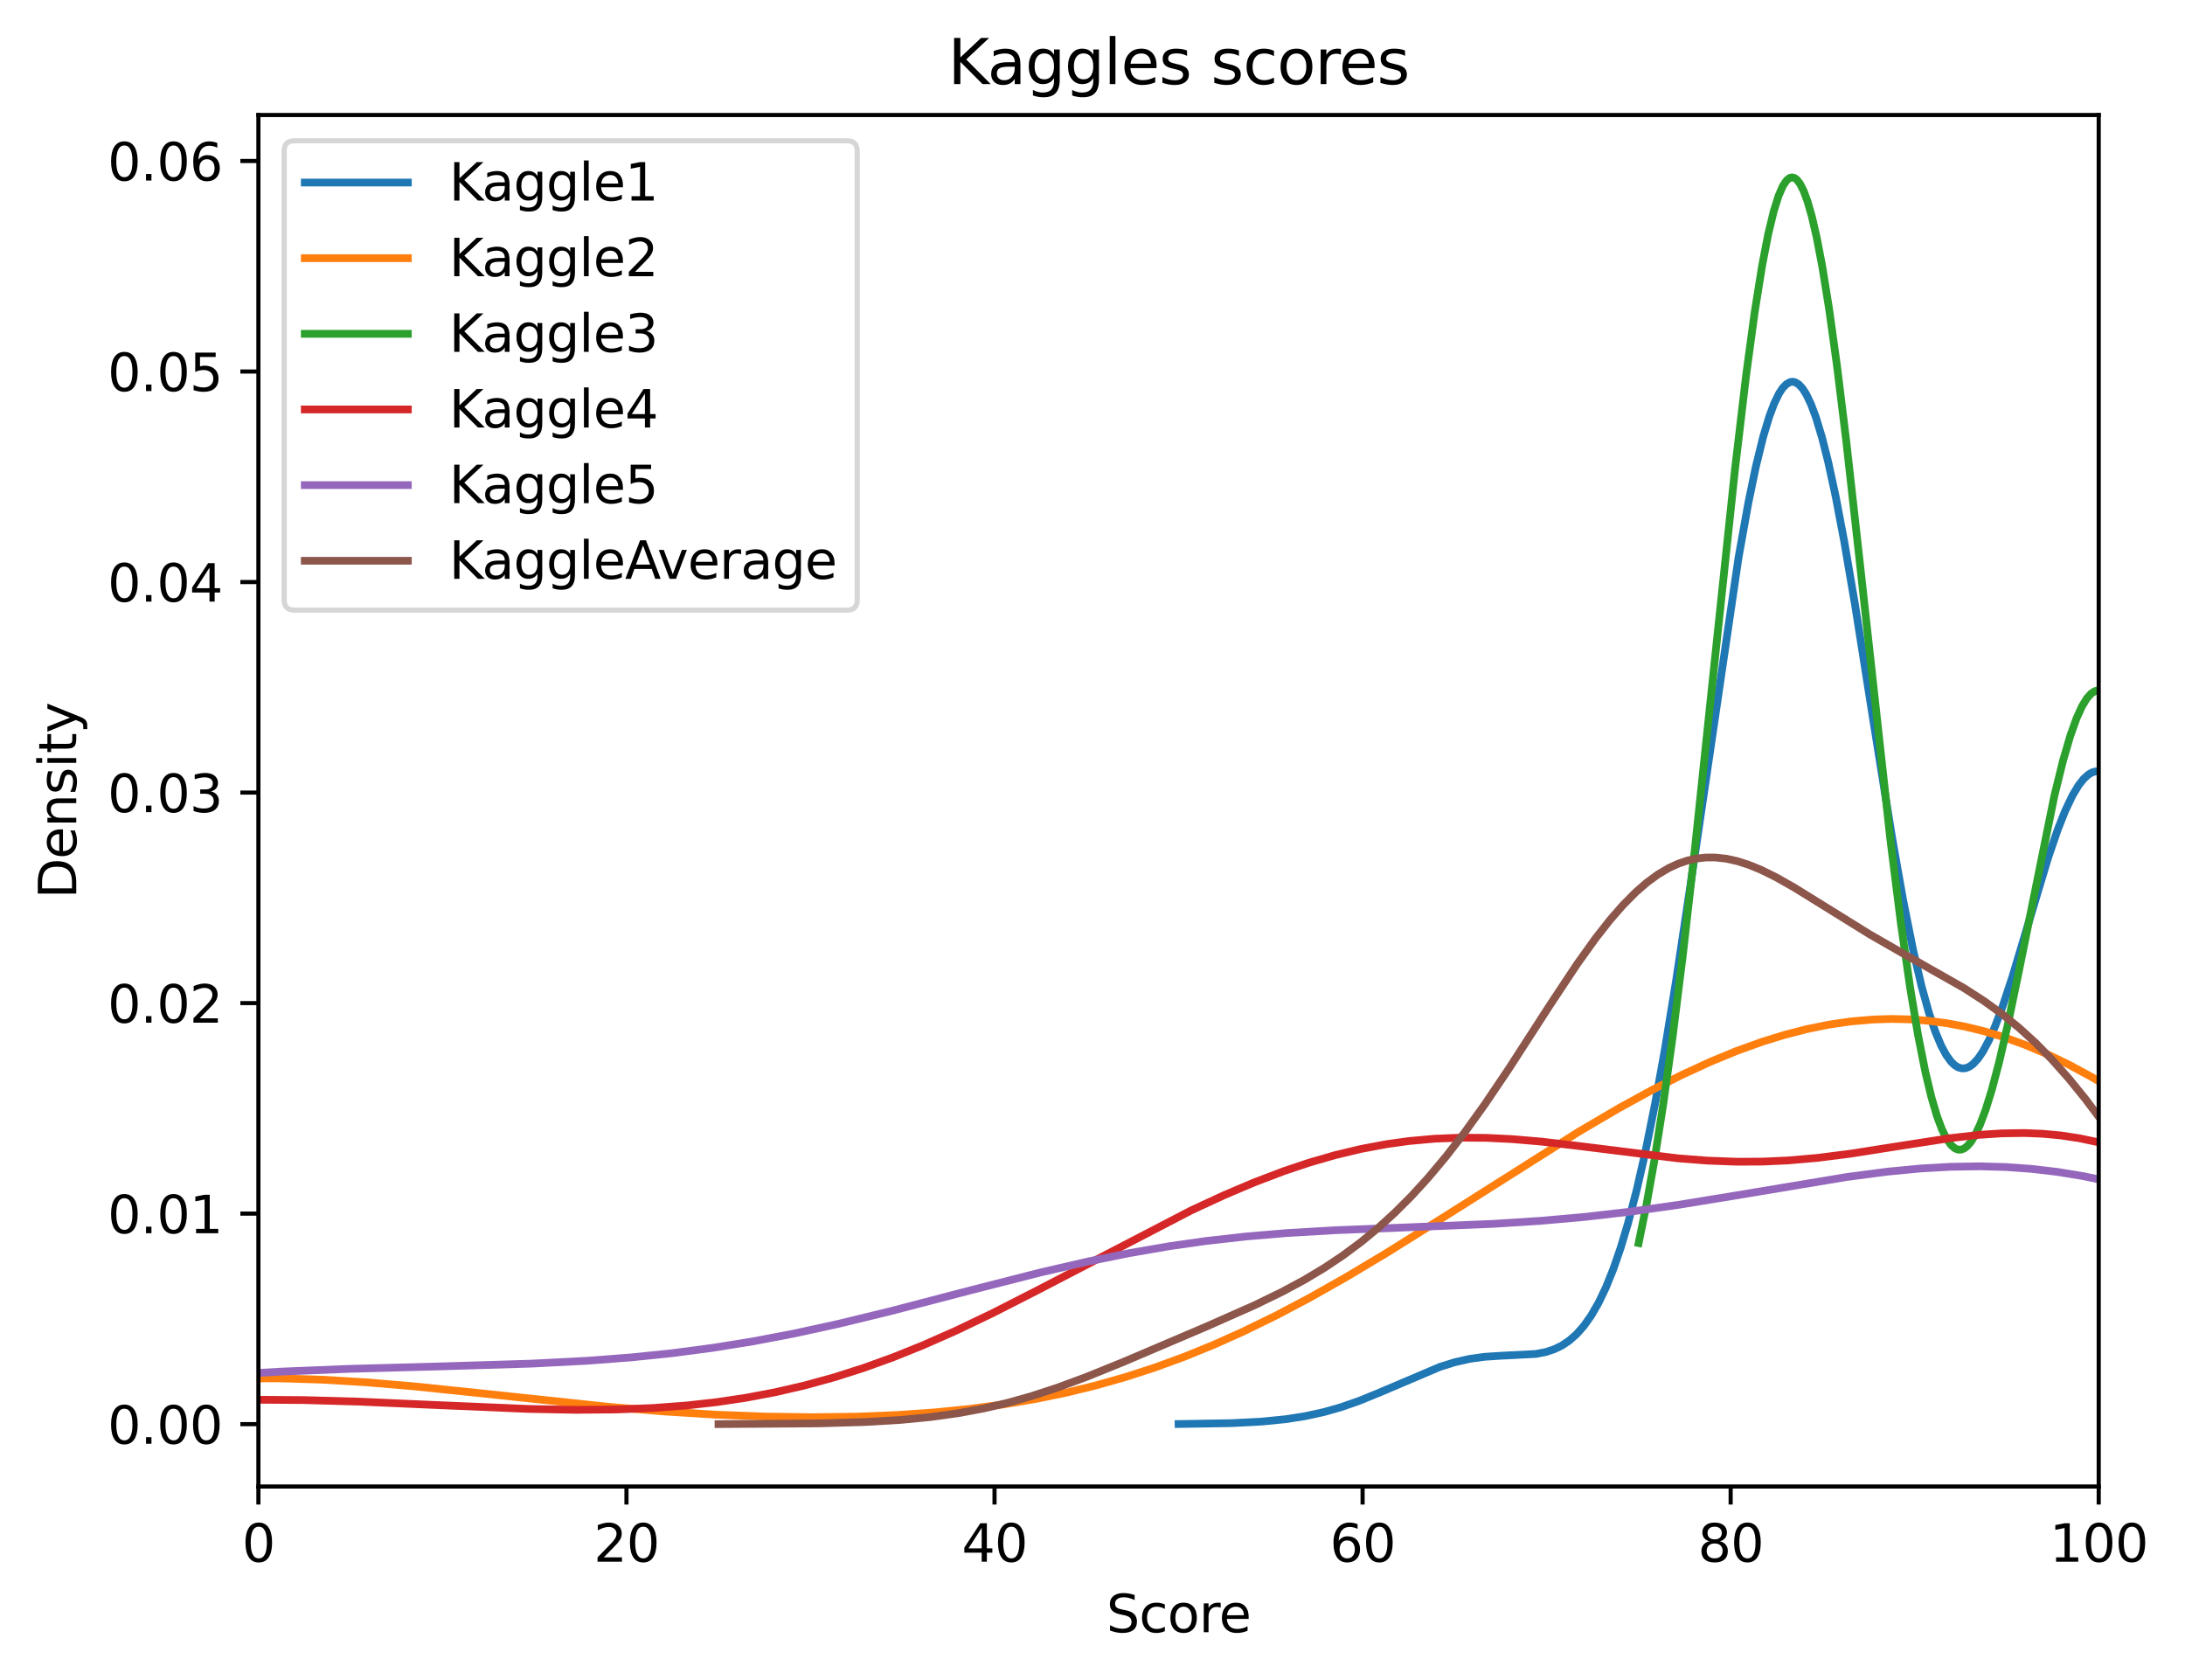 <?xml version="1.0" encoding="utf-8" standalone="no"?>
<!DOCTYPE svg PUBLIC "-//W3C//DTD SVG 1.1//EN"
  "http://www.w3.org/Graphics/SVG/1.1/DTD/svg11.dtd">
<svg xmlns:xlink="http://www.w3.org/1999/xlink" width="424.007pt" height="325.986pt" viewBox="0 0 424.007 325.986" xmlns="http://www.w3.org/2000/svg" version="1.1">
 <defs>
  <style type="text/css">*{stroke-linejoin: round; stroke-linecap: butt}</style>
 </defs>
 <g id="figure_1">
  <g id="patch_1">
   <path d="M 0 325.986 
L 424.007 325.986 
L 424.007 0 
L 0 0 
z
" style="fill: #ffffff"/>
  </g>
  <g id="axes_1">
   <g id="patch_2">
    <path d="M 50.144 288.43 
L 407.264 288.43 
L 407.264 22.318 
L 50.144 22.318 
z
" style="fill: #ffffff"/>
   </g>
   <g id="matplotlib.axis_1">
    <g id="xtick_1">
     <g id="line2d_1">
      <defs>
       <path id="m751acaceb4" d="M 0 0 
L 0 3.5 
" style="stroke: #000000; stroke-width: 0.8"/>
      </defs>
      <g>
       <use xlink:href="#m751acaceb4" x="50.144" y="288.43" style="stroke: #000000; stroke-width: 0.8"/>
      </g>
     </g>
     <g id="text_1">
      <!-- 0 -->
      <g transform="translate(46.962 303.029) scale(0.1 -0.1)">
       <defs>
        <path id="DejaVuSans-30" d="M 2034 4250 
Q 1547 4250 1301 3770 
Q 1056 3291 1056 2328 
Q 1056 1369 1301 889 
Q 1547 409 2034 409 
Q 2525 409 2770 889 
Q 3016 1369 3016 2328 
Q 3016 3291 2770 3770 
Q 2525 4250 2034 4250 
z
M 2034 4750 
Q 2819 4750 3233 4129 
Q 3647 3509 3647 2328 
Q 3647 1150 3233 529 
Q 2819 -91 2034 -91 
Q 1250 -91 836 529 
Q 422 1150 422 2328 
Q 422 3509 836 4129 
Q 1250 4750 2034 4750 
z
" transform="scale(0.016)"/>
       </defs>
       <use xlink:href="#DejaVuSans-30"/>
      </g>
     </g>
    </g>
    <g id="xtick_2">
     <g id="line2d_2">
      <g>
       <use xlink:href="#m751acaceb4" x="121.568" y="288.43" style="stroke: #000000; stroke-width: 0.8"/>
      </g>
     </g>
     <g id="text_2">
      <!-- 20 -->
      <g transform="translate(115.205 303.029) scale(0.1 -0.1)">
       <defs>
        <path id="DejaVuSans-32" d="M 1228 531 
L 3431 531 
L 3431 0 
L 469 0 
L 469 531 
Q 828 903 1448 1529 
Q 2069 2156 2228 2338 
Q 2531 2678 2651 2914 
Q 2772 3150 2772 3378 
Q 2772 3750 2511 3984 
Q 2250 4219 1831 4219 
Q 1534 4219 1204 4116 
Q 875 4013 500 3803 
L 500 4441 
Q 881 4594 1212 4672 
Q 1544 4750 1819 4750 
Q 2544 4750 2975 4387 
Q 3406 4025 3406 3419 
Q 3406 3131 3298 2873 
Q 3191 2616 2906 2266 
Q 2828 2175 2409 1742 
Q 1991 1309 1228 531 
z
" transform="scale(0.016)"/>
       </defs>
       <use xlink:href="#DejaVuSans-32"/>
       <use xlink:href="#DejaVuSans-30" x="63.623"/>
      </g>
     </g>
    </g>
    <g id="xtick_3">
     <g id="line2d_3">
      <g>
       <use xlink:href="#m751acaceb4" x="192.992" y="288.43" style="stroke: #000000; stroke-width: 0.8"/>
      </g>
     </g>
     <g id="text_3">
      <!-- 40 -->
      <g transform="translate(186.629 303.029) scale(0.1 -0.1)">
       <defs>
        <path id="DejaVuSans-34" d="M 2419 4116 
L 825 1625 
L 2419 1625 
L 2419 4116 
z
M 2253 4666 
L 3047 4666 
L 3047 1625 
L 3713 1625 
L 3713 1100 
L 3047 1100 
L 3047 0 
L 2419 0 
L 2419 1100 
L 313 1100 
L 313 1709 
L 2253 4666 
z
" transform="scale(0.016)"/>
       </defs>
       <use xlink:href="#DejaVuSans-34"/>
       <use xlink:href="#DejaVuSans-30" x="63.623"/>
      </g>
     </g>
    </g>
    <g id="xtick_4">
     <g id="line2d_4">
      <g>
       <use xlink:href="#m751acaceb4" x="264.416" y="288.43" style="stroke: #000000; stroke-width: 0.8"/>
      </g>
     </g>
     <g id="text_4">
      <!-- 60 -->
      <g transform="translate(258.053 303.029) scale(0.1 -0.1)">
       <defs>
        <path id="DejaVuSans-36" d="M 2113 2584 
Q 1688 2584 1439 2293 
Q 1191 2003 1191 1497 
Q 1191 994 1439 701 
Q 1688 409 2113 409 
Q 2538 409 2786 701 
Q 3034 994 3034 1497 
Q 3034 2003 2786 2293 
Q 2538 2584 2113 2584 
z
M 3366 4563 
L 3366 3988 
Q 3128 4100 2886 4159 
Q 2644 4219 2406 4219 
Q 1781 4219 1451 3797 
Q 1122 3375 1075 2522 
Q 1259 2794 1537 2939 
Q 1816 3084 2150 3084 
Q 2853 3084 3261 2657 
Q 3669 2231 3669 1497 
Q 3669 778 3244 343 
Q 2819 -91 2113 -91 
Q 1303 -91 875 529 
Q 447 1150 447 2328 
Q 447 3434 972 4092 
Q 1497 4750 2381 4750 
Q 2619 4750 2861 4703 
Q 3103 4656 3366 4563 
z
" transform="scale(0.016)"/>
       </defs>
       <use xlink:href="#DejaVuSans-36"/>
       <use xlink:href="#DejaVuSans-30" x="63.623"/>
      </g>
     </g>
    </g>
    <g id="xtick_5">
     <g id="line2d_5">
      <g>
       <use xlink:href="#m751acaceb4" x="335.84" y="288.43" style="stroke: #000000; stroke-width: 0.8"/>
      </g>
     </g>
     <g id="text_5">
      <!-- 80 -->
      <g transform="translate(329.477 303.029) scale(0.1 -0.1)">
       <defs>
        <path id="DejaVuSans-38" d="M 2034 2216 
Q 1584 2216 1326 1975 
Q 1069 1734 1069 1313 
Q 1069 891 1326 650 
Q 1584 409 2034 409 
Q 2484 409 2743 651 
Q 3003 894 3003 1313 
Q 3003 1734 2745 1975 
Q 2488 2216 2034 2216 
z
M 1403 2484 
Q 997 2584 770 2862 
Q 544 3141 544 3541 
Q 544 4100 942 4425 
Q 1341 4750 2034 4750 
Q 2731 4750 3128 4425 
Q 3525 4100 3525 3541 
Q 3525 3141 3298 2862 
Q 3072 2584 2669 2484 
Q 3125 2378 3379 2068 
Q 3634 1759 3634 1313 
Q 3634 634 3220 271 
Q 2806 -91 2034 -91 
Q 1263 -91 848 271 
Q 434 634 434 1313 
Q 434 1759 690 2068 
Q 947 2378 1403 2484 
z
M 1172 3481 
Q 1172 3119 1398 2916 
Q 1625 2713 2034 2713 
Q 2441 2713 2670 2916 
Q 2900 3119 2900 3481 
Q 2900 3844 2670 4047 
Q 2441 4250 2034 4250 
Q 1625 4250 1398 4047 
Q 1172 3844 1172 3481 
z
" transform="scale(0.016)"/>
       </defs>
       <use xlink:href="#DejaVuSans-38"/>
       <use xlink:href="#DejaVuSans-30" x="63.623"/>
      </g>
     </g>
    </g>
    <g id="xtick_6">
     <g id="line2d_6">
      <g>
       <use xlink:href="#m751acaceb4" x="407.264" y="288.43" style="stroke: #000000; stroke-width: 0.8"/>
      </g>
     </g>
     <g id="text_6">
      <!-- 100 -->
      <g transform="translate(397.72 303.029) scale(0.1 -0.1)">
       <defs>
        <path id="DejaVuSans-31" d="M 794 531 
L 1825 531 
L 1825 4091 
L 703 3866 
L 703 4441 
L 1819 4666 
L 2450 4666 
L 2450 531 
L 3481 531 
L 3481 0 
L 794 0 
L 794 531 
z
" transform="scale(0.016)"/>
       </defs>
       <use xlink:href="#DejaVuSans-31"/>
       <use xlink:href="#DejaVuSans-30" x="63.623"/>
       <use xlink:href="#DejaVuSans-30" x="127.246"/>
      </g>
     </g>
    </g>
    <g id="text_7">
     <!-- Score -->
     <g transform="translate(214.701 316.707) scale(0.1 -0.1)">
      <defs>
       <path id="DejaVuSans-53" d="M 3425 4513 
L 3425 3897 
Q 3066 4069 2747 4153 
Q 2428 4238 2131 4238 
Q 1616 4238 1336 4038 
Q 1056 3838 1056 3469 
Q 1056 3159 1242 3001 
Q 1428 2844 1947 2747 
L 2328 2669 
Q 3034 2534 3370 2195 
Q 3706 1856 3706 1288 
Q 3706 609 3251 259 
Q 2797 -91 1919 -91 
Q 1588 -91 1214 -16 
Q 841 59 441 206 
L 441 856 
Q 825 641 1194 531 
Q 1563 422 1919 422 
Q 2459 422 2753 634 
Q 3047 847 3047 1241 
Q 3047 1584 2836 1778 
Q 2625 1972 2144 2069 
L 1759 2144 
Q 1053 2284 737 2584 
Q 422 2884 422 3419 
Q 422 4038 858 4394 
Q 1294 4750 2059 4750 
Q 2388 4750 2728 4690 
Q 3069 4631 3425 4513 
z
" transform="scale(0.016)"/>
       <path id="DejaVuSans-63" d="M 3122 3366 
L 3122 2828 
Q 2878 2963 2633 3030 
Q 2388 3097 2138 3097 
Q 1578 3097 1268 2742 
Q 959 2388 959 1747 
Q 959 1106 1268 751 
Q 1578 397 2138 397 
Q 2388 397 2633 464 
Q 2878 531 3122 666 
L 3122 134 
Q 2881 22 2623 -34 
Q 2366 -91 2075 -91 
Q 1284 -91 818 406 
Q 353 903 353 1747 
Q 353 2603 823 3093 
Q 1294 3584 2113 3584 
Q 2378 3584 2631 3529 
Q 2884 3475 3122 3366 
z
" transform="scale(0.016)"/>
       <path id="DejaVuSans-6f" d="M 1959 3097 
Q 1497 3097 1228 2736 
Q 959 2375 959 1747 
Q 959 1119 1226 758 
Q 1494 397 1959 397 
Q 2419 397 2687 759 
Q 2956 1122 2956 1747 
Q 2956 2369 2687 2733 
Q 2419 3097 1959 3097 
z
M 1959 3584 
Q 2709 3584 3137 3096 
Q 3566 2609 3566 1747 
Q 3566 888 3137 398 
Q 2709 -91 1959 -91 
Q 1206 -91 779 398 
Q 353 888 353 1747 
Q 353 2609 779 3096 
Q 1206 3584 1959 3584 
z
" transform="scale(0.016)"/>
       <path id="DejaVuSans-72" d="M 2631 2963 
Q 2534 3019 2420 3045 
Q 2306 3072 2169 3072 
Q 1681 3072 1420 2755 
Q 1159 2438 1159 1844 
L 1159 0 
L 581 0 
L 581 3500 
L 1159 3500 
L 1159 2956 
Q 1341 3275 1631 3429 
Q 1922 3584 2338 3584 
Q 2397 3584 2469 3576 
Q 2541 3569 2628 3553 
L 2631 2963 
z
" transform="scale(0.016)"/>
       <path id="DejaVuSans-65" d="M 3597 1894 
L 3597 1613 
L 953 1613 
Q 991 1019 1311 708 
Q 1631 397 2203 397 
Q 2534 397 2845 478 
Q 3156 559 3463 722 
L 3463 178 
Q 3153 47 2828 -22 
Q 2503 -91 2169 -91 
Q 1331 -91 842 396 
Q 353 884 353 1716 
Q 353 2575 817 3079 
Q 1281 3584 2069 3584 
Q 2775 3584 3186 3129 
Q 3597 2675 3597 1894 
z
M 3022 2063 
Q 3016 2534 2758 2815 
Q 2500 3097 2075 3097 
Q 1594 3097 1305 2825 
Q 1016 2553 972 2059 
L 3022 2063 
z
" transform="scale(0.016)"/>
      </defs>
      <use xlink:href="#DejaVuSans-53"/>
      <use xlink:href="#DejaVuSans-63" x="63.477"/>
      <use xlink:href="#DejaVuSans-6f" x="118.457"/>
      <use xlink:href="#DejaVuSans-72" x="179.639"/>
      <use xlink:href="#DejaVuSans-65" x="218.502"/>
     </g>
    </g>
   </g>
   <g id="matplotlib.axis_2">
    <g id="ytick_1">
     <g id="line2d_7">
      <defs>
       <path id="m41a19d18e7" d="M 0 0 
L -3.5 0 
" style="stroke: #000000; stroke-width: 0.8"/>
      </defs>
      <g>
       <use xlink:href="#m41a19d18e7" x="50.144" y="276.336" style="stroke: #000000; stroke-width: 0.8"/>
      </g>
     </g>
     <g id="text_8">
      <!-- 0.00 -->
      <g transform="translate(20.878 280.135) scale(0.1 -0.1)">
       <defs>
        <path id="DejaVuSans-2e" d="M 684 794 
L 1344 794 
L 1344 0 
L 684 0 
L 684 794 
z
" transform="scale(0.016)"/>
       </defs>
       <use xlink:href="#DejaVuSans-30"/>
       <use xlink:href="#DejaVuSans-2e" x="63.623"/>
       <use xlink:href="#DejaVuSans-30" x="95.41"/>
       <use xlink:href="#DejaVuSans-30" x="159.033"/>
      </g>
     </g>
    </g>
    <g id="ytick_2">
     <g id="line2d_8">
      <g>
       <use xlink:href="#m41a19d18e7" x="50.144" y="235.486" style="stroke: #000000; stroke-width: 0.8"/>
      </g>
     </g>
     <g id="text_9">
      <!-- 0.01 -->
      <g transform="translate(20.878 239.285) scale(0.1 -0.1)">
       <use xlink:href="#DejaVuSans-30"/>
       <use xlink:href="#DejaVuSans-2e" x="63.623"/>
       <use xlink:href="#DejaVuSans-30" x="95.41"/>
       <use xlink:href="#DejaVuSans-31" x="159.033"/>
      </g>
     </g>
    </g>
    <g id="ytick_3">
     <g id="line2d_9">
      <g>
       <use xlink:href="#m41a19d18e7" x="50.144" y="194.635" style="stroke: #000000; stroke-width: 0.8"/>
      </g>
     </g>
     <g id="text_10">
      <!-- 0.02 -->
      <g transform="translate(20.878 198.434) scale(0.1 -0.1)">
       <use xlink:href="#DejaVuSans-30"/>
       <use xlink:href="#DejaVuSans-2e" x="63.623"/>
       <use xlink:href="#DejaVuSans-30" x="95.41"/>
       <use xlink:href="#DejaVuSans-32" x="159.033"/>
      </g>
     </g>
    </g>
    <g id="ytick_4">
     <g id="line2d_10">
      <g>
       <use xlink:href="#m41a19d18e7" x="50.144" y="153.784" style="stroke: #000000; stroke-width: 0.8"/>
      </g>
     </g>
     <g id="text_11">
      <!-- 0.03 -->
      <g transform="translate(20.878 157.584) scale(0.1 -0.1)">
       <defs>
        <path id="DejaVuSans-33" d="M 2597 2516 
Q 3050 2419 3304 2112 
Q 3559 1806 3559 1356 
Q 3559 666 3084 287 
Q 2609 -91 1734 -91 
Q 1441 -91 1130 -33 
Q 819 25 488 141 
L 488 750 
Q 750 597 1062 519 
Q 1375 441 1716 441 
Q 2309 441 2620 675 
Q 2931 909 2931 1356 
Q 2931 1769 2642 2001 
Q 2353 2234 1838 2234 
L 1294 2234 
L 1294 2753 
L 1863 2753 
Q 2328 2753 2575 2939 
Q 2822 3125 2822 3475 
Q 2822 3834 2567 4026 
Q 2313 4219 1838 4219 
Q 1578 4219 1281 4162 
Q 984 4106 628 3988 
L 628 4550 
Q 988 4650 1302 4700 
Q 1616 4750 1894 4750 
Q 2613 4750 3031 4423 
Q 3450 4097 3450 3541 
Q 3450 3153 3228 2886 
Q 3006 2619 2597 2516 
z
" transform="scale(0.016)"/>
       </defs>
       <use xlink:href="#DejaVuSans-30"/>
       <use xlink:href="#DejaVuSans-2e" x="63.623"/>
       <use xlink:href="#DejaVuSans-30" x="95.41"/>
       <use xlink:href="#DejaVuSans-33" x="159.033"/>
      </g>
     </g>
    </g>
    <g id="ytick_5">
     <g id="line2d_11">
      <g>
       <use xlink:href="#m41a19d18e7" x="50.144" y="112.934" style="stroke: #000000; stroke-width: 0.8"/>
      </g>
     </g>
     <g id="text_12">
      <!-- 0.04 -->
      <g transform="translate(20.878 116.733) scale(0.1 -0.1)">
       <use xlink:href="#DejaVuSans-30"/>
       <use xlink:href="#DejaVuSans-2e" x="63.623"/>
       <use xlink:href="#DejaVuSans-30" x="95.41"/>
       <use xlink:href="#DejaVuSans-34" x="159.033"/>
      </g>
     </g>
    </g>
    <g id="ytick_6">
     <g id="line2d_12">
      <g>
       <use xlink:href="#m41a19d18e7" x="50.144" y="72.083" style="stroke: #000000; stroke-width: 0.8"/>
      </g>
     </g>
     <g id="text_13">
      <!-- 0.05 -->
      <g transform="translate(20.878 75.882) scale(0.1 -0.1)">
       <defs>
        <path id="DejaVuSans-35" d="M 691 4666 
L 3169 4666 
L 3169 4134 
L 1269 4134 
L 1269 2991 
Q 1406 3038 1543 3061 
Q 1681 3084 1819 3084 
Q 2600 3084 3056 2656 
Q 3513 2228 3513 1497 
Q 3513 744 3044 326 
Q 2575 -91 1722 -91 
Q 1428 -91 1123 -41 
Q 819 9 494 109 
L 494 744 
Q 775 591 1075 516 
Q 1375 441 1709 441 
Q 2250 441 2565 725 
Q 2881 1009 2881 1497 
Q 2881 1984 2565 2268 
Q 2250 2553 1709 2553 
Q 1456 2553 1204 2497 
Q 953 2441 691 2322 
L 691 4666 
z
" transform="scale(0.016)"/>
       </defs>
       <use xlink:href="#DejaVuSans-30"/>
       <use xlink:href="#DejaVuSans-2e" x="63.623"/>
       <use xlink:href="#DejaVuSans-30" x="95.41"/>
       <use xlink:href="#DejaVuSans-35" x="159.033"/>
      </g>
     </g>
    </g>
    <g id="ytick_7">
     <g id="line2d_13">
      <g>
       <use xlink:href="#m41a19d18e7" x="50.144" y="31.233" style="stroke: #000000; stroke-width: 0.8"/>
      </g>
     </g>
     <g id="text_14">
      <!-- 0.06 -->
      <g transform="translate(20.878 35.032) scale(0.1 -0.1)">
       <use xlink:href="#DejaVuSans-30"/>
       <use xlink:href="#DejaVuSans-2e" x="63.623"/>
       <use xlink:href="#DejaVuSans-30" x="95.41"/>
       <use xlink:href="#DejaVuSans-36" x="159.033"/>
      </g>
     </g>
    </g>
    <g id="text_15">
     <!-- Density -->
     <g transform="translate(14.798 174.383) rotate(-90) scale(0.1 -0.1)">
      <defs>
       <path id="DejaVuSans-44" d="M 1259 4147 
L 1259 519 
L 2022 519 
Q 2988 519 3436 956 
Q 3884 1394 3884 2338 
Q 3884 3275 3436 3711 
Q 2988 4147 2022 4147 
L 1259 4147 
z
M 628 4666 
L 1925 4666 
Q 3281 4666 3915 4102 
Q 4550 3538 4550 2338 
Q 4550 1131 3912 565 
Q 3275 0 1925 0 
L 628 0 
L 628 4666 
z
" transform="scale(0.016)"/>
       <path id="DejaVuSans-6e" d="M 3513 2113 
L 3513 0 
L 2938 0 
L 2938 2094 
Q 2938 2591 2744 2837 
Q 2550 3084 2163 3084 
Q 1697 3084 1428 2787 
Q 1159 2491 1159 1978 
L 1159 0 
L 581 0 
L 581 3500 
L 1159 3500 
L 1159 2956 
Q 1366 3272 1645 3428 
Q 1925 3584 2291 3584 
Q 2894 3584 3203 3211 
Q 3513 2838 3513 2113 
z
" transform="scale(0.016)"/>
       <path id="DejaVuSans-73" d="M 2834 3397 
L 2834 2853 
Q 2591 2978 2328 3040 
Q 2066 3103 1784 3103 
Q 1356 3103 1142 2972 
Q 928 2841 928 2578 
Q 928 2378 1081 2264 
Q 1234 2150 1697 2047 
L 1894 2003 
Q 2506 1872 2764 1633 
Q 3022 1394 3022 966 
Q 3022 478 2636 193 
Q 2250 -91 1575 -91 
Q 1294 -91 989 -36 
Q 684 19 347 128 
L 347 722 
Q 666 556 975 473 
Q 1284 391 1588 391 
Q 1994 391 2212 530 
Q 2431 669 2431 922 
Q 2431 1156 2273 1281 
Q 2116 1406 1581 1522 
L 1381 1569 
Q 847 1681 609 1914 
Q 372 2147 372 2553 
Q 372 3047 722 3315 
Q 1072 3584 1716 3584 
Q 2034 3584 2315 3537 
Q 2597 3491 2834 3397 
z
" transform="scale(0.016)"/>
       <path id="DejaVuSans-69" d="M 603 3500 
L 1178 3500 
L 1178 0 
L 603 0 
L 603 3500 
z
M 603 4863 
L 1178 4863 
L 1178 4134 
L 603 4134 
L 603 4863 
z
" transform="scale(0.016)"/>
       <path id="DejaVuSans-74" d="M 1172 4494 
L 1172 3500 
L 2356 3500 
L 2356 3053 
L 1172 3053 
L 1172 1153 
Q 1172 725 1289 603 
Q 1406 481 1766 481 
L 2356 481 
L 2356 0 
L 1766 0 
Q 1100 0 847 248 
Q 594 497 594 1153 
L 594 3053 
L 172 3053 
L 172 3500 
L 594 3500 
L 594 4494 
L 1172 4494 
z
" transform="scale(0.016)"/>
       <path id="DejaVuSans-79" d="M 2059 -325 
Q 1816 -950 1584 -1140 
Q 1353 -1331 966 -1331 
L 506 -1331 
L 506 -850 
L 844 -850 
Q 1081 -850 1212 -737 
Q 1344 -625 1503 -206 
L 1606 56 
L 191 3500 
L 800 3500 
L 1894 763 
L 2988 3500 
L 3597 3500 
L 2059 -325 
z
" transform="scale(0.016)"/>
      </defs>
      <use xlink:href="#DejaVuSans-44"/>
      <use xlink:href="#DejaVuSans-65" x="77.002"/>
      <use xlink:href="#DejaVuSans-6e" x="138.525"/>
      <use xlink:href="#DejaVuSans-73" x="201.904"/>
      <use xlink:href="#DejaVuSans-69" x="254.004"/>
      <use xlink:href="#DejaVuSans-74" x="281.787"/>
      <use xlink:href="#DejaVuSans-79" x="320.996"/>
     </g>
    </g>
   </g>
   <g id="line2d_14">
    <path d="M 228.704 276.307 
L 238.951 276.14 
L 244.909 275.83 
L 249.437 275.379 
L 253.251 274.786 
L 256.825 274.007 
L 260.162 273.064 
L 263.737 271.82 
L 267.788 270.164 
L 279.466 265.202 
L 282.325 264.314 
L 285.185 263.667 
L 288.045 263.267 
L 291.143 263.066 
L 298.054 262.71 
L 299.961 262.339 
L 301.629 261.788 
L 303.059 261.094 
L 304.489 260.145 
L 305.919 258.891 
L 307.349 257.28 
L 308.779 255.26 
L 310.209 252.781 
L 311.639 249.792 
L 313.068 246.247 
L 314.498 242.106 
L 315.928 237.335 
L 317.596 230.94 
L 319.265 223.635 
L 321.171 214.179 
L 323.078 203.596 
L 325.223 190.477 
L 327.844 173.05 
L 337.377 108.141 
L 339.283 97.521 
L 340.713 90.622 
L 342.143 84.79 
L 343.335 80.827 
L 344.288 78.286 
L 345.241 76.328 
L 345.956 75.253 
L 346.671 74.521 
L 347.386 74.135 
L 347.863 74.071 
L 348.34 74.161 
L 349.055 74.585 
L 349.769 75.352 
L 350.484 76.457 
L 351.438 78.444 
L 352.391 80.998 
L 353.583 84.945 
L 354.774 89.67 
L 356.204 96.261 
L 357.872 105.029 
L 360.017 117.6 
L 363.592 140.243 
L 367.167 162.544 
L 369.312 174.677 
L 371.218 184.207 
L 372.886 191.363 
L 374.316 196.512 
L 375.508 200.061 
L 376.699 202.913 
L 377.653 204.684 
L 378.606 205.999 
L 379.321 206.687 
L 380.036 207.124 
L 380.751 207.312 
L 381.466 207.258 
L 382.181 206.967 
L 382.896 206.446 
L 383.849 205.412 
L 384.802 204.008 
L 385.994 201.777 
L 387.185 199.068 
L 388.615 195.278 
L 390.522 189.508 
L 393.143 180.763 
L 397.433 166.459 
L 399.34 160.896 
L 400.77 157.295 
L 402.199 154.299 
L 403.391 152.325 
L 404.344 151.12 
L 405.298 150.265 
L 406.013 149.861 
L 406.728 149.665 
L 407.442 149.68 
L 408.157 149.907 
L 408.872 150.346 
L 409.826 151.261 
L 410.779 152.544 
L 411.732 154.188 
L 412.924 156.727 
L 414.115 159.775 
L 415.545 164.045 
L 417.214 169.771 
L 419.12 177.116 
L 421.742 188.202 
L 425.007 202.756 
L 425.007 202.756 
" clip-path="url(#pebae519d88)" style="fill: none; stroke: #1f77b4; stroke-width: 1.5; stroke-linecap: square"/>
   </g>
   <g id="line2d_15">
    <path d="M -1 271.241 
L 20.294 268.965 
L 30.304 268.137 
L 38.883 267.655 
L 46.748 267.439 
L 54.612 267.455 
L 62.477 267.702 
L 71.056 268.213 
L 80.351 268.997 
L 93.22 270.334 
L 118.243 272.984 
L 128.968 273.877 
L 138.977 274.495 
L 148.271 274.855 
L 157.566 274.985 
L 166.145 274.879 
L 174.01 274.565 
L 181.159 274.074 
L 188.309 273.359 
L 194.743 272.499 
L 201.178 271.409 
L 206.898 270.229 
L 212.617 268.836 
L 218.337 267.216 
L 224.057 265.364 
L 229.776 263.273 
L 235.496 260.944 
L 241.215 258.384 
L 247.65 255.242 
L 254.085 251.843 
L 261.234 247.803 
L 269.099 243.098 
L 279.108 236.833 
L 306.276 219.647 
L 314.141 215.03 
L 320.575 211.503 
L 326.295 208.606 
L 332.015 205.973 
L 337.019 203.916 
L 342.024 202.114 
L 346.314 200.791 
L 350.604 199.687 
L 354.893 198.816 
L 359.183 198.189 
L 363.473 197.818 
L 367.048 197.71 
L 370.622 197.792 
L 374.197 198.066 
L 377.772 198.535 
L 381.347 199.202 
L 384.921 200.067 
L 388.496 201.128 
L 392.786 202.658 
L 397.076 204.462 
L 401.365 206.527 
L 405.655 208.842 
L 409.945 211.387 
L 414.95 214.62 
L 420.669 218.611 
L 425.007 221.81 
L 425.007 221.81 
" clip-path="url(#pebae519d88)" style="fill: none; stroke: #ff7f0e; stroke-width: 1.5; stroke-linecap: square"/>
   </g>
   <g id="line2d_16">
    <path d="M 317.984 241.198 
L 319.533 233.606 
L 321.082 224.916 
L 322.75 214.299 
L 324.538 201.494 
L 326.563 185.303 
L 328.946 164.309 
L 332.283 132.639 
L 336.692 90.972 
L 338.837 72.855 
L 340.505 60.557 
L 341.935 51.603 
L 343.126 45.434 
L 344.199 40.983 
L 345.152 37.958 
L 345.986 36.059 
L 346.701 35.001 
L 347.297 34.526 
L 347.774 34.414 
L 348.25 34.54 
L 348.727 34.904 
L 349.323 35.692 
L 350.038 37.12 
L 350.753 39.064 
L 351.587 41.967 
L 352.54 46.088 
L 353.612 51.687 
L 354.923 59.797 
L 356.472 70.942 
L 358.26 85.485 
L 360.762 107.849 
L 366.839 162.981 
L 368.865 179.069 
L 370.652 191.544 
L 372.201 200.834 
L 373.631 208.04 
L 374.823 212.991 
L 375.895 216.608 
L 376.848 219.149 
L 377.802 221.056 
L 378.636 222.208 
L 379.351 222.817 
L 379.947 223.062 
L 380.542 223.072 
L 381.138 222.851 
L 381.734 222.405 
L 382.449 221.581 
L 383.283 220.234 
L 384.236 218.212 
L 385.309 215.358 
L 386.5 211.531 
L 387.93 206.132 
L 389.598 198.912 
L 391.743 188.581 
L 398.655 154.422 
L 400.323 147.652 
L 401.753 142.753 
L 402.944 139.415 
L 404.017 137.052 
L 404.97 135.494 
L 405.804 134.569 
L 406.519 134.108 
L 407.115 133.961 
L 407.711 134.032 
L 408.306 134.321 
L 409.021 134.953 
L 409.736 135.892 
L 410.57 137.37 
L 411.524 139.546 
L 412.596 142.585 
L 413.788 146.645 
L 415.218 152.368 
L 416.886 160.041 
L 418.912 170.462 
L 422.01 187.736 
L 425.007 204.673 
L 425.007 204.673 
" clip-path="url(#pebae519d88)" style="fill: none; stroke: #2ca02c; stroke-width: 1.5; stroke-linecap: square"/>
   </g>
   <g id="line2d_17">
    <path d="M -1 273.818 
L 27.444 272.151 
L 38.883 271.736 
L 48.893 271.589 
L 58.902 271.662 
L 69.626 271.96 
L 84.64 272.623 
L 102.514 273.38 
L 111.809 273.554 
L 119.673 273.484 
L 126.823 273.194 
L 133.257 272.708 
L 138.977 272.073 
L 144.697 271.224 
L 150.416 270.146 
L 156.136 268.825 
L 161.855 267.255 
L 167.575 265.433 
L 173.295 263.366 
L 179.014 261.066 
L 185.449 258.227 
L 192.599 254.807 
L 201.178 250.432 
L 231.206 234.834 
L 237.641 231.86 
L 243.36 229.436 
L 249.08 227.258 
L 254.085 225.581 
L 259.089 224.135 
L 264.094 222.938 
L 269.099 221.998 
L 273.388 221.402 
L 278.393 220.949 
L 283.398 220.747 
L 288.402 220.781 
L 293.407 221.023 
L 299.127 221.512 
L 306.276 222.348 
L 325.58 224.751 
L 331.3 225.196 
L 337.019 225.413 
L 342.024 225.39 
L 347.029 225.162 
L 352.748 224.662 
L 359.183 223.842 
L 367.762 222.489 
L 378.487 220.83 
L 384.206 220.189 
L 388.496 219.908 
L 392.786 219.844 
L 396.361 219.984 
L 399.935 220.318 
L 403.51 220.859 
L 407.085 221.616 
L 410.66 222.594 
L 414.235 223.791 
L 417.809 225.201 
L 422.099 227.161 
L 425.007 228.644 
L 425.007 228.644 
" clip-path="url(#pebae519d88)" style="fill: none; stroke: #d62728; stroke-width: 1.5; stroke-linecap: square"/>
   </g>
   <g id="line2d_18">
    <path d="M -1 270.677 
L 28.874 267.865 
L 42.458 266.838 
L 54.612 266.135 
L 67.481 265.612 
L 86.07 265.11 
L 103.229 264.586 
L 113.953 264.032 
L 122.533 263.375 
L 130.397 262.566 
L 138.262 261.533 
L 146.126 260.266 
L 153.991 258.77 
L 162.57 256.9 
L 172.58 254.469 
L 188.309 250.368 
L 201.893 246.905 
L 211.187 244.76 
L 219.052 243.165 
L 226.916 241.806 
L 234.066 240.789 
L 241.93 239.907 
L 249.795 239.249 
L 259.089 238.703 
L 272.673 238.168 
L 289.832 237.464 
L 299.127 236.867 
L 307.706 236.104 
L 316.286 235.115 
L 325.58 233.803 
L 336.304 232.052 
L 358.468 228.361 
L 366.333 227.334 
L 372.767 226.72 
L 378.487 226.393 
L 384.206 226.304 
L 389.211 226.443 
L 394.216 226.801 
L 399.221 227.386 
L 404.225 228.202 
L 409.23 229.249 
L 414.235 230.522 
L 419.239 232.008 
L 425.007 233.966 
L 425.007 233.966 
" clip-path="url(#pebae519d88)" style="fill: none; stroke: #9467bd; stroke-width: 1.5; stroke-linecap: square"/>
   </g>
   <g id="line2d_19">
    <path d="M 139.424 276.325 
L 158.728 276.185 
L 168.022 275.911 
L 174.814 275.506 
L 180.534 274.956 
L 185.896 274.213 
L 190.901 273.283 
L 195.548 272.195 
L 200.195 270.887 
L 205.2 269.248 
L 210.919 267.13 
L 218.069 264.229 
L 234.155 257.375 
L 243.45 253.258 
L 248.812 250.652 
L 253.102 248.343 
L 257.034 245.986 
L 260.609 243.598 
L 264.183 240.937 
L 267.401 238.281 
L 270.618 235.355 
L 273.835 232.142 
L 277.053 228.631 
L 280.627 224.375 
L 284.202 219.754 
L 288.134 214.284 
L 292.782 207.392 
L 300.646 195.21 
L 306.008 187.123 
L 309.583 182.129 
L 312.443 178.487 
L 314.945 175.621 
L 317.448 173.099 
L 319.592 171.237 
L 321.737 169.668 
L 323.882 168.403 
L 325.67 167.584 
L 327.457 166.977 
L 329.244 166.579 
L 331.032 166.382 
L 332.819 166.379 
L 334.964 166.612 
L 337.109 167.083 
L 339.254 167.764 
L 341.756 168.786 
L 344.616 170.196 
L 348.191 172.219 
L 353.553 175.541 
L 362.847 181.31 
L 369.282 185.008 
L 381.079 191.696 
L 385.011 194.231 
L 388.586 196.817 
L 391.803 199.434 
L 395.02 202.367 
L 398.237 205.643 
L 401.455 209.268 
L 404.672 213.23 
L 408.247 217.99 
L 412.537 224.096 
L 419.329 234.23 
L 425.007 242.622 
L 425.007 242.622 
" clip-path="url(#pebae519d88)" style="fill: none; stroke: #8c564b; stroke-width: 1.5; stroke-linecap: square"/>
   </g>
   <g id="patch_3">
    <path d="M 50.144 288.43 
L 50.144 22.318 
" style="fill: none; stroke: #000000; stroke-width: 0.8; stroke-linejoin: miter; stroke-linecap: square"/>
   </g>
   <g id="patch_4">
    <path d="M 407.264 288.43 
L 407.264 22.318 
" style="fill: none; stroke: #000000; stroke-width: 0.8; stroke-linejoin: miter; stroke-linecap: square"/>
   </g>
   <g id="patch_5">
    <path d="M 50.144 288.43 
L 407.264 288.43 
" style="fill: none; stroke: #000000; stroke-width: 0.8; stroke-linejoin: miter; stroke-linecap: square"/>
   </g>
   <g id="patch_6">
    <path d="M 50.144 22.318 
L 407.264 22.318 
" style="fill: none; stroke: #000000; stroke-width: 0.8; stroke-linejoin: miter; stroke-linecap: square"/>
   </g>
   <g id="text_16">
    <!-- Kaggles scores -->
    <g transform="translate(183.943 16.318) scale(0.12 -0.12)">
     <defs>
      <path id="DejaVuSans-4b" d="M 628 4666 
L 1259 4666 
L 1259 2694 
L 3353 4666 
L 4166 4666 
L 1850 2491 
L 4331 0 
L 3500 0 
L 1259 2247 
L 1259 0 
L 628 0 
L 628 4666 
z
" transform="scale(0.016)"/>
      <path id="DejaVuSans-61" d="M 2194 1759 
Q 1497 1759 1228 1600 
Q 959 1441 959 1056 
Q 959 750 1161 570 
Q 1363 391 1709 391 
Q 2188 391 2477 730 
Q 2766 1069 2766 1631 
L 2766 1759 
L 2194 1759 
z
M 3341 1997 
L 3341 0 
L 2766 0 
L 2766 531 
Q 2569 213 2275 61 
Q 1981 -91 1556 -91 
Q 1019 -91 701 211 
Q 384 513 384 1019 
Q 384 1609 779 1909 
Q 1175 2209 1959 2209 
L 2766 2209 
L 2766 2266 
Q 2766 2663 2505 2880 
Q 2244 3097 1772 3097 
Q 1472 3097 1187 3025 
Q 903 2953 641 2809 
L 641 3341 
Q 956 3463 1253 3523 
Q 1550 3584 1831 3584 
Q 2591 3584 2966 3190 
Q 3341 2797 3341 1997 
z
" transform="scale(0.016)"/>
      <path id="DejaVuSans-67" d="M 2906 1791 
Q 2906 2416 2648 2759 
Q 2391 3103 1925 3103 
Q 1463 3103 1205 2759 
Q 947 2416 947 1791 
Q 947 1169 1205 825 
Q 1463 481 1925 481 
Q 2391 481 2648 825 
Q 2906 1169 2906 1791 
z
M 3481 434 
Q 3481 -459 3084 -895 
Q 2688 -1331 1869 -1331 
Q 1566 -1331 1297 -1286 
Q 1028 -1241 775 -1147 
L 775 -588 
Q 1028 -725 1275 -790 
Q 1522 -856 1778 -856 
Q 2344 -856 2625 -561 
Q 2906 -266 2906 331 
L 2906 616 
Q 2728 306 2450 153 
Q 2172 0 1784 0 
Q 1141 0 747 490 
Q 353 981 353 1791 
Q 353 2603 747 3093 
Q 1141 3584 1784 3584 
Q 2172 3584 2450 3431 
Q 2728 3278 2906 2969 
L 2906 3500 
L 3481 3500 
L 3481 434 
z
" transform="scale(0.016)"/>
      <path id="DejaVuSans-6c" d="M 603 4863 
L 1178 4863 
L 1178 0 
L 603 0 
L 603 4863 
z
" transform="scale(0.016)"/>
      <path id="DejaVuSans-20" transform="scale(0.016)"/>
     </defs>
     <use xlink:href="#DejaVuSans-4b"/>
     <use xlink:href="#DejaVuSans-61" x="63.826"/>
     <use xlink:href="#DejaVuSans-67" x="125.105"/>
     <use xlink:href="#DejaVuSans-67" x="188.582"/>
     <use xlink:href="#DejaVuSans-6c" x="252.059"/>
     <use xlink:href="#DejaVuSans-65" x="279.842"/>
     <use xlink:href="#DejaVuSans-73" x="341.365"/>
     <use xlink:href="#DejaVuSans-20" x="393.465"/>
     <use xlink:href="#DejaVuSans-73" x="425.252"/>
     <use xlink:href="#DejaVuSans-63" x="477.352"/>
     <use xlink:href="#DejaVuSans-6f" x="532.332"/>
     <use xlink:href="#DejaVuSans-72" x="593.514"/>
     <use xlink:href="#DejaVuSans-65" x="632.377"/>
     <use xlink:href="#DejaVuSans-73" x="693.9"/>
    </g>
   </g>
   <g id="legend_1">
    <g id="patch_7">
     <path d="M 57.144 118.387 
L 164.348 118.387 
Q 166.348 118.387 166.348 116.387 
L 166.348 29.318 
Q 166.348 27.318 164.348 27.318 
L 57.144 27.318 
Q 55.144 27.318 55.144 29.318 
L 55.144 116.387 
Q 55.144 118.387 57.144 118.387 
z
" style="fill: #ffffff; opacity: 0.8; stroke: #cccccc; stroke-linejoin: miter"/>
    </g>
    <g id="line2d_20">
     <path d="M 59.144 35.417 
L 69.144 35.417 
L 79.144 35.417 
" style="fill: none; stroke: #1f77b4; stroke-width: 1.5; stroke-linecap: square"/>
    </g>
    <g id="text_17">
     <!-- Kaggle1 -->
     <g transform="translate(87.144 38.917) scale(0.1 -0.1)">
      <use xlink:href="#DejaVuSans-4b"/>
      <use xlink:href="#DejaVuSans-61" x="63.826"/>
      <use xlink:href="#DejaVuSans-67" x="125.105"/>
      <use xlink:href="#DejaVuSans-67" x="188.582"/>
      <use xlink:href="#DejaVuSans-6c" x="252.059"/>
      <use xlink:href="#DejaVuSans-65" x="279.842"/>
      <use xlink:href="#DejaVuSans-31" x="341.365"/>
     </g>
    </g>
    <g id="line2d_21">
     <path d="M 59.144 50.095 
L 69.144 50.095 
L 79.144 50.095 
" style="fill: none; stroke: #ff7f0e; stroke-width: 1.5; stroke-linecap: square"/>
    </g>
    <g id="text_18">
     <!-- Kaggle2 -->
     <g transform="translate(87.144 53.595) scale(0.1 -0.1)">
      <use xlink:href="#DejaVuSans-4b"/>
      <use xlink:href="#DejaVuSans-61" x="63.826"/>
      <use xlink:href="#DejaVuSans-67" x="125.105"/>
      <use xlink:href="#DejaVuSans-67" x="188.582"/>
      <use xlink:href="#DejaVuSans-6c" x="252.059"/>
      <use xlink:href="#DejaVuSans-65" x="279.842"/>
      <use xlink:href="#DejaVuSans-32" x="341.365"/>
     </g>
    </g>
    <g id="line2d_22">
     <path d="M 59.144 64.773 
L 69.144 64.773 
L 79.144 64.773 
" style="fill: none; stroke: #2ca02c; stroke-width: 1.5; stroke-linecap: square"/>
    </g>
    <g id="text_19">
     <!-- Kaggle3 -->
     <g transform="translate(87.144 68.273) scale(0.1 -0.1)">
      <use xlink:href="#DejaVuSans-4b"/>
      <use xlink:href="#DejaVuSans-61" x="63.826"/>
      <use xlink:href="#DejaVuSans-67" x="125.105"/>
      <use xlink:href="#DejaVuSans-67" x="188.582"/>
      <use xlink:href="#DejaVuSans-6c" x="252.059"/>
      <use xlink:href="#DejaVuSans-65" x="279.842"/>
      <use xlink:href="#DejaVuSans-33" x="341.365"/>
     </g>
    </g>
    <g id="line2d_23">
     <path d="M 59.144 79.451 
L 69.144 79.451 
L 79.144 79.451 
" style="fill: none; stroke: #d62728; stroke-width: 1.5; stroke-linecap: square"/>
    </g>
    <g id="text_20">
     <!-- Kaggle4 -->
     <g transform="translate(87.144 82.951) scale(0.1 -0.1)">
      <use xlink:href="#DejaVuSans-4b"/>
      <use xlink:href="#DejaVuSans-61" x="63.826"/>
      <use xlink:href="#DejaVuSans-67" x="125.105"/>
      <use xlink:href="#DejaVuSans-67" x="188.582"/>
      <use xlink:href="#DejaVuSans-6c" x="252.059"/>
      <use xlink:href="#DejaVuSans-65" x="279.842"/>
      <use xlink:href="#DejaVuSans-34" x="341.365"/>
     </g>
    </g>
    <g id="line2d_24">
     <path d="M 59.144 94.129 
L 69.144 94.129 
L 79.144 94.129 
" style="fill: none; stroke: #9467bd; stroke-width: 1.5; stroke-linecap: square"/>
    </g>
    <g id="text_21">
     <!-- Kaggle5 -->
     <g transform="translate(87.144 97.629) scale(0.1 -0.1)">
      <use xlink:href="#DejaVuSans-4b"/>
      <use xlink:href="#DejaVuSans-61" x="63.826"/>
      <use xlink:href="#DejaVuSans-67" x="125.105"/>
      <use xlink:href="#DejaVuSans-67" x="188.582"/>
      <use xlink:href="#DejaVuSans-6c" x="252.059"/>
      <use xlink:href="#DejaVuSans-65" x="279.842"/>
      <use xlink:href="#DejaVuSans-35" x="341.365"/>
     </g>
    </g>
    <g id="line2d_25">
     <path d="M 59.144 108.807 
L 69.144 108.807 
L 79.144 108.807 
" style="fill: none; stroke: #8c564b; stroke-width: 1.5; stroke-linecap: square"/>
    </g>
    <g id="text_22">
     <!-- KaggleAverage -->
     <g transform="translate(87.144 112.307) scale(0.1 -0.1)">
      <defs>
       <path id="DejaVuSans-41" d="M 2188 4044 
L 1331 1722 
L 3047 1722 
L 2188 4044 
z
M 1831 4666 
L 2547 4666 
L 4325 0 
L 3669 0 
L 3244 1197 
L 1141 1197 
L 716 0 
L 50 0 
L 1831 4666 
z
" transform="scale(0.016)"/>
       <path id="DejaVuSans-76" d="M 191 3500 
L 800 3500 
L 1894 563 
L 2988 3500 
L 3597 3500 
L 2284 0 
L 1503 0 
L 191 3500 
z
" transform="scale(0.016)"/>
      </defs>
      <use xlink:href="#DejaVuSans-4b"/>
      <use xlink:href="#DejaVuSans-61" x="63.826"/>
      <use xlink:href="#DejaVuSans-67" x="125.105"/>
      <use xlink:href="#DejaVuSans-67" x="188.582"/>
      <use xlink:href="#DejaVuSans-6c" x="252.059"/>
      <use xlink:href="#DejaVuSans-65" x="279.842"/>
      <use xlink:href="#DejaVuSans-41" x="341.365"/>
      <use xlink:href="#DejaVuSans-76" x="403.898"/>
      <use xlink:href="#DejaVuSans-65" x="463.078"/>
      <use xlink:href="#DejaVuSans-72" x="524.602"/>
      <use xlink:href="#DejaVuSans-61" x="565.715"/>
      <use xlink:href="#DejaVuSans-67" x="626.994"/>
      <use xlink:href="#DejaVuSans-65" x="690.471"/>
     </g>
    </g>
   </g>
  </g>
 </g>
 <defs>
  <clipPath id="pebae519d88">
   <rect x="50.144" y="22.318" width="357.12" height="266.112"/>
  </clipPath>
 </defs>
</svg>
